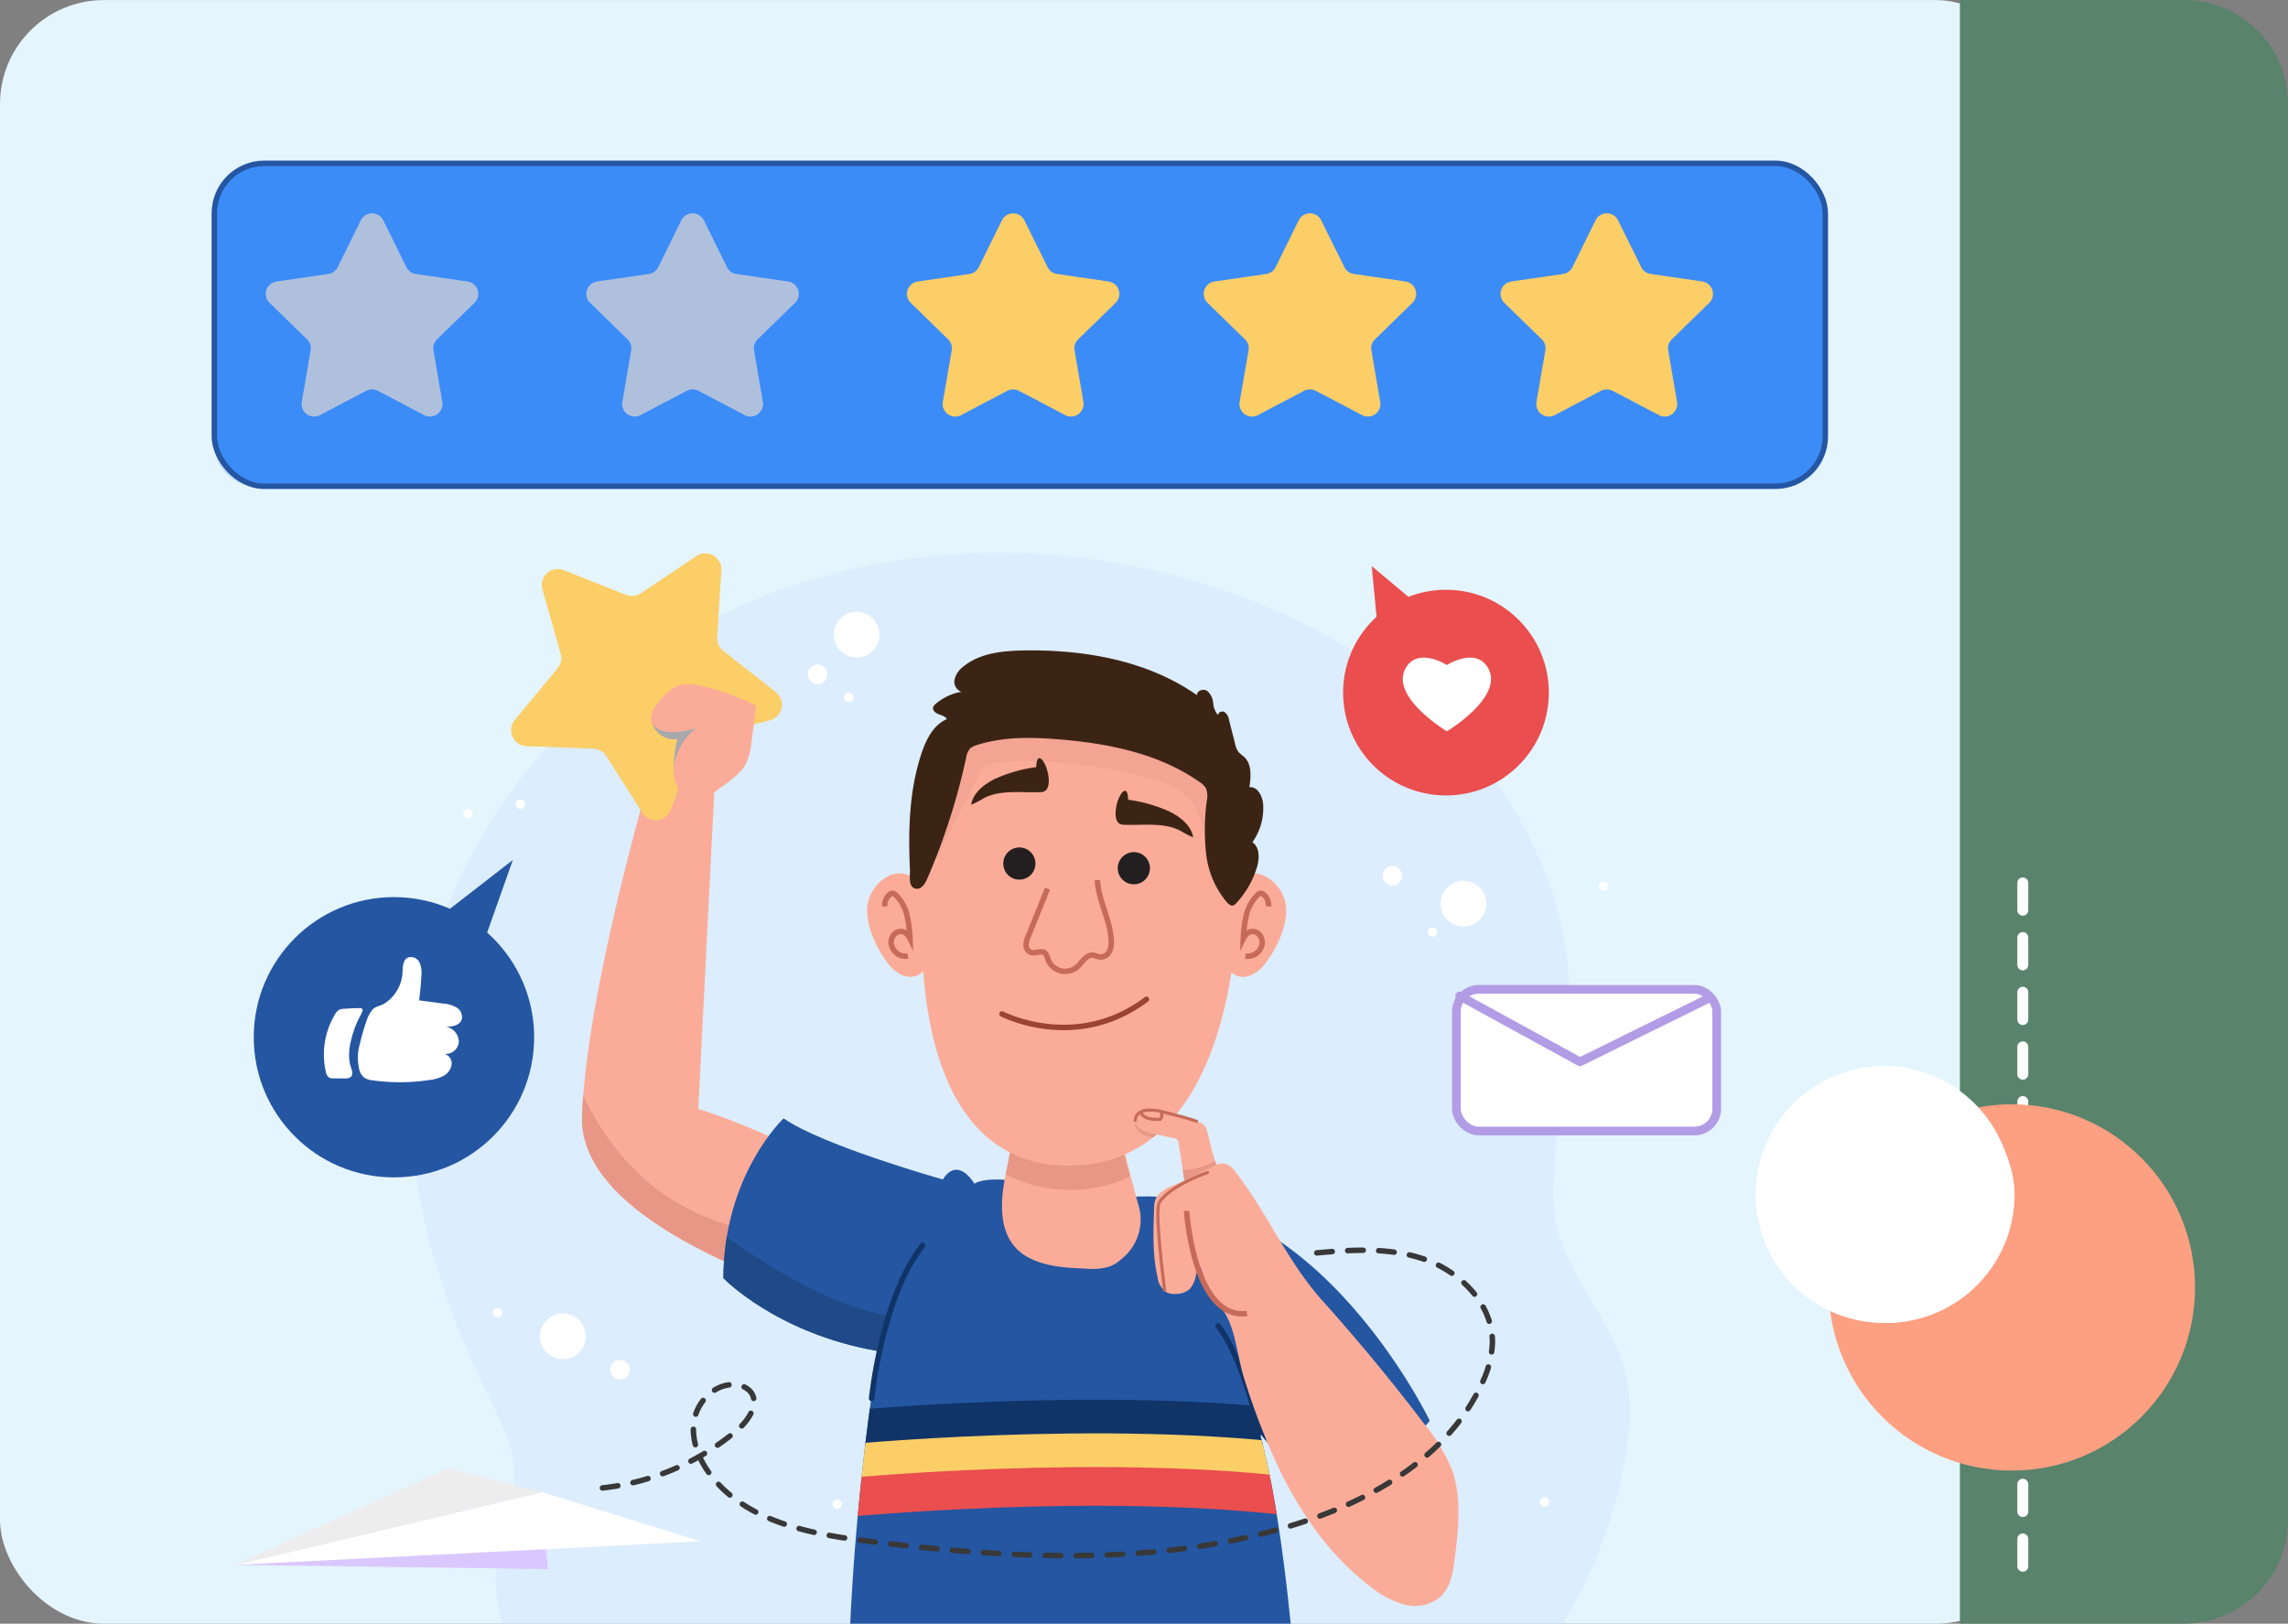 <svg xmlns="http://www.w3.org/2000/svg" xmlns:xlink="http://www.w3.org/1999/xlink" width="418.404" height="297.014" viewBox="0 0 418.404 297.014">
  <rect x="0" y="0" width="418.404" height="297.014" fill="#808080" stroke="none"/>
  <defs>
    <clipPath id="clip-path">
      <rect id="Rectángulo_404572" data-name="Rectángulo 404572" width="373" height="297" rx="19" transform="translate(-2182 -8855)" fill="#feece6" opacity="0.53"/>
    </clipPath>
    <clipPath id="clip-path-2">
      <path id="Trazado_885380" data-name="Trazado 885380" d="M254.467,287.948s-18.856-5.971-23.571-3.142c0,0-2.937-5.172-5.765-.772,0,0-21.891-6.142-29.119-11.17,0,0-11,10.371-11,29.228,0,0,9.8,10.2,28.345,13.339,0,0-8.546,48.888-4.46,92.258,0,0,15.4,12.571,36.142,7.542s34.256,2.514,46.827-4.4c0,0-1.886-55.941-8.8-80.455l7.228,9.114s16.028-1.571,23.885-11.314C314.18,328.176,291.238,280.405,254.467,287.948Z" transform="translate(-185.012 -272.863)" fill="none"/>
    </clipPath>
  </defs>
  <g id="Grupo_1107110" data-name="Grupo 1107110" transform="translate(1720 8433.014)">
    <g id="Enmascarar_grupo_1099790" data-name="Enmascarar grupo 1099790" transform="translate(462 422)" clip-path="url(#clip-path)">
      <g id="Grupo_1107109" data-name="Grupo 1107109" transform="translate(-2204 -8878)">
        <g id="BACKGROUND">
          <path id="Trazado_885430" data-name="Trazado 885430" d="M0,0H417V417H0Z" fill="#e5f5fe"/>
          <path id="Trazado_885345" data-name="Trazado 885345" d="M328.166,226.639c-1.115-16.608-8.957-32.4-20.379-44.508s-26.249-20.687-41.961-26.183c-31.539-11.033-67.807-9.522-97.117,6.523s-50.565,47.078-52.353,80.444c-1.123,20.958,5.095,41.775,14.44,60.568,2.021,4.063,4.235,8.211,4.508,12.741.318,5.276-2.034,10.31-2.934,15.517-1.975,11.428,3.364,23.26,11.722,31.3s19.372,12.766,30.516,15.978c13.278,3.829,27.038,5.738,40.8,6.967,27.063,2.417,55.635,1.94,79.607-10.851a85.687,85.687,0,0,0,43.835-63.069,35.015,35.015,0,0,0-.228-13.073c-2.6-10.495-12.873-19.939-13.244-31.239C324.943,254.307,329.093,240.436,328.166,226.639Z" transform="translate(-19.296 -24.709)" fill="#d5e6fd" opacity="0.5" style="mix-blend-mode: multiply;isolation: isolate"/>
        </g>
        <g id="OBJECTS" transform="translate(61.196 52.863)">
          <g id="Grupo_1107078" data-name="Grupo 1107078" transform="translate(136.034 157.444)">
            <path id="Trazado_885346" data-name="Trazado 885346" d="M236.5,252.241l0-.067A.108.108,0,0,0,236.5,252.241Z" transform="translate(-236.494 -252.174)" fill="#fbac98"/>
          </g>
          <g id="Grupo_1107083" data-name="Grupo 1107083">
            <g id="Grupo_1107079" data-name="Grupo 1107079">
              <rect id="Rectángulo_404574" data-name="Rectángulo 404574" width="294.596" height="59.072" rx="9.134" fill="#3c8cf8"/>
              <path id="Trazado_885347" data-name="Trazado 885347" d="M81,124.617h279.36A7.64,7.64,0,0,0,367.975,117V76.389c-42.317,16.494-142.16,43.187-294.6,10.713V117A7.64,7.64,0,0,0,81,124.617Z" transform="translate(-73.379 -65.546)" fill="#3c8cf8" opacity="0.2" style="mix-blend-mode: multiply;isolation: isolate"/>
              <rect id="Rectángulo_404575" data-name="Rectángulo 404575" width="294.596" height="59.072" rx="9.134" fill="none" stroke="#2456a2" stroke-miterlimit="10" stroke-width="1"/>
            </g>
            <g id="Grupo_1107080" data-name="Grupo 1107080" transform="translate(126.654 9.146)">
              <path id="Trazado_885348" data-name="Trazado 885348" d="M246.729,75.632l4.226,8.564a2.3,2.3,0,0,0,1.727,1.254l9.451,1.373a2.294,2.294,0,0,1,1.271,3.912L256.565,97.4a2.294,2.294,0,0,0-.66,2.03l1.615,9.412a2.293,2.293,0,0,1-3.328,2.418l-8.453-4.443a2.289,2.289,0,0,0-2.134,0l-8.452,4.443a2.293,2.293,0,0,1-3.328-2.418l1.615-9.412a2.294,2.294,0,0,0-.66-2.03l-6.839-6.665a2.294,2.294,0,0,1,1.271-3.912l9.451-1.373A2.292,2.292,0,0,0,238.39,84.2l4.227-8.564A2.293,2.293,0,0,1,246.729,75.632Z" transform="translate(-225.247 -74.354)" fill="#fbce67"/>
              <path id="Trazado_885349" data-name="Trazado 885349" d="M253.985,86.67a2.292,2.292,0,0,1-1.726-1.254L250.423,81.7l-16.115,21.487-1.18,6.877a2.293,2.293,0,0,0,3.328,2.418l1-.528,18-25.068Z" transform="translate(-226.549 -75.573)" fill="#fbce67" opacity="0.4" style="mix-blend-mode: multiply;isolation: isolate"/>
              <path id="Trazado_885350" data-name="Trazado 885350" d="M262.38,88.7l-14.6,20.338a2.283,2.283,0,0,1,1.705.163l1.057.555,14.268-20.7Z" transform="translate(-228.987 -76.735)" fill="#fbce67" opacity="0.4" style="mix-blend-mode: multiply;isolation: isolate"/>
            </g>
            <g id="Grupo_1107081" data-name="Grupo 1107081" transform="translate(180.932 9.146)">
              <path id="Trazado_885351" data-name="Trazado 885351" d="M311.812,75.632l4.227,8.564a2.293,2.293,0,0,0,1.726,1.254l9.451,1.373a2.294,2.294,0,0,1,1.271,3.912L321.648,97.4a2.294,2.294,0,0,0-.66,2.03l1.615,9.412a2.293,2.293,0,0,1-3.328,2.418l-8.452-4.443a2.289,2.289,0,0,0-2.134,0l-8.453,4.443a2.293,2.293,0,0,1-3.328-2.418l1.615-9.412a2.294,2.294,0,0,0-.66-2.03l-6.839-6.665a2.294,2.294,0,0,1,1.271-3.912l9.451-1.373a2.3,2.3,0,0,0,1.727-1.254l4.226-8.564A2.293,2.293,0,0,1,311.812,75.632Z" transform="translate(-290.33 -74.354)" fill="#fbce67"/>
              <path id="Trazado_885352" data-name="Trazado 885352" d="M319.068,86.67a2.293,2.293,0,0,1-1.726-1.254L315.507,81.7l-16.116,21.487-1.18,6.877a2.293,2.293,0,0,0,3.328,2.418l1-.528,18-25.068Z" transform="translate(-291.632 -75.573)" fill="#fbce67" opacity="0.4" style="mix-blend-mode: multiply;isolation: isolate"/>
              <path id="Trazado_885353" data-name="Trazado 885353" d="M327.463,88.7l-14.6,20.338a2.283,2.283,0,0,1,1.706.163l1.057.555,14.268-20.7Z" transform="translate(-294.07 -76.735)" fill="#fbce67" opacity="0.4" style="mix-blend-mode: multiply;isolation: isolate"/>
            </g>
            <g id="Grupo_1107082" data-name="Grupo 1107082" transform="translate(235.21 9.146)">
              <path id="Trazado_885354" data-name="Trazado 885354" d="M376.9,75.632l4.227,8.564a2.3,2.3,0,0,0,1.726,1.254l9.451,1.373a2.294,2.294,0,0,1,1.271,3.912L386.731,97.4a2.293,2.293,0,0,0-.659,2.03l1.614,9.412a2.293,2.293,0,0,1-3.327,2.418l-8.453-4.443a2.289,2.289,0,0,0-2.134,0l-8.453,4.443a2.293,2.293,0,0,1-3.327-2.418l1.614-9.412a2.293,2.293,0,0,0-.659-2.03l-6.839-6.665a2.294,2.294,0,0,1,1.271-3.912l9.451-1.373a2.3,2.3,0,0,0,1.726-1.254l4.227-8.564A2.293,2.293,0,0,1,376.9,75.632Z" transform="translate(-355.413 -74.354)" fill="#fbce67"/>
              <path id="Trazado_885355" data-name="Trazado 885355" d="M384.151,86.67a2.3,2.3,0,0,1-1.726-1.254L380.59,81.7l-16.116,21.487-1.179,6.877a2.293,2.293,0,0,0,3.327,2.418l1-.528,18-25.068Z" transform="translate(-356.716 -75.573)" fill="#fbce67" opacity="0.4" style="mix-blend-mode: multiply;isolation: isolate"/>
              <path id="Trazado_885356" data-name="Trazado 885356" d="M392.546,88.7l-14.6,20.338a2.282,2.282,0,0,1,1.705.163l1.057.555,14.268-20.7Z" transform="translate(-359.154 -76.735)" fill="#fbce67" opacity="0.4" style="mix-blend-mode: multiply;isolation: isolate"/>
            </g>
            <path id="Trazado_885357" data-name="Trazado 885357" d="M176.439,75.632l4.227,8.564a2.292,2.292,0,0,0,1.726,1.254l9.451,1.373a2.294,2.294,0,0,1,1.271,3.912L186.275,97.4a2.294,2.294,0,0,0-.66,2.03l1.615,9.412a2.293,2.293,0,0,1-3.328,2.418l-8.452-4.443a2.291,2.291,0,0,0-2.135,0l-8.452,4.443a2.293,2.293,0,0,1-3.328-2.418l1.615-9.412a2.294,2.294,0,0,0-.66-2.03l-6.839-6.665a2.294,2.294,0,0,1,1.271-3.912l9.451-1.373A2.292,2.292,0,0,0,168.1,84.2l4.227-8.564A2.293,2.293,0,0,1,176.439,75.632Z" transform="translate(-86.923 -65.208)" fill="#afc0dd"/>
            <path id="Trazado_885358" data-name="Trazado 885358" d="M106.149,75.632l4.227,8.564a2.292,2.292,0,0,0,1.726,1.254l9.451,1.373a2.294,2.294,0,0,1,1.271,3.912L115.985,97.4a2.294,2.294,0,0,0-.66,2.03l1.615,9.412a2.293,2.293,0,0,1-3.328,2.418l-8.452-4.443a2.289,2.289,0,0,0-2.134,0l-8.453,4.443a2.293,2.293,0,0,1-3.328-2.418l1.615-9.412a2.294,2.294,0,0,0-.66-2.03l-6.839-6.665a2.294,2.294,0,0,1,1.271-3.912l9.451-1.373A2.3,2.3,0,0,0,97.81,84.2l4.226-8.564A2.293,2.293,0,0,1,106.149,75.632Z" transform="translate(-75.253 -65.208)" fill="#afc0dd"/>
          </g>
          <g id="Grupo_1107096" data-name="Grupo 1107096" transform="translate(54.287 71.345)">
            <g id="Grupo_1107084" data-name="Grupo 1107084" transform="translate(62.383 228.754)">
              <path id="Trazado_885359" data-name="Trazado 885359" d="M222.421,423.99s-9.146,39.254-9.146,62.12h37.349l3.429-27.058,3.811,28.2H294.07s3.049-32.394-6.479-64.026Z" transform="translate(-213.275 -423.228)" fill="#383838"/>
              <path id="Trazado_885360" data-name="Trazado 885360" d="M223.513,423.99s-1.715,7.363-3.659,17.566a30.229,30.229,0,0,0,8.562,1.94c13.523,1.514,27.168-1.071,40.771-.751,7.981.188,16.171,1.349,23.9-.287a153.193,153.193,0,0,0-4.4-19.231Z" transform="translate(-214.367 -423.228)" fill="#2b2b2b"/>
              <path id="Trazado_885361" data-name="Trazado 885361" d="M249.831,467.885a93.714,93.714,0,0,1,25.34-2.787" transform="translate(-219.344 -430.174)" fill="none" stroke="#161616" stroke-linecap="round" stroke-linejoin="round" stroke-width="1"/>
              <path id="Trazado_885362" data-name="Trazado 885362" d="M260.485,438.749c0,.391,1.3,16.826-.131,22.7l5.739-.522s1.043-13.826.913-21.783" transform="translate(-221.091 -425.805)" fill="none" stroke="#161616" stroke-linecap="round" stroke-linejoin="round" stroke-width="1"/>
              <path id="Trazado_885363" data-name="Trazado 885363" d="M233.159,442.213a45.781,45.781,0,0,1-12.62,10.645" transform="translate(-214.481 -426.38)" fill="none" stroke="#161616" stroke-linecap="round" stroke-linejoin="round" stroke-width="1"/>
              <path id="Trazado_885364" data-name="Trazado 885364" d="M295.308,440.518a21.555,21.555,0,0,0,8.5,8" transform="translate(-226.894 -426.099)" fill="none" stroke="#161616" stroke-linecap="round" stroke-linejoin="round" stroke-width="1"/>
              <path id="Trazado_885365" data-name="Trazado 885365" d="M265.672,465.807s3.783,18.783,3.783,27.652" transform="translate(-221.974 -430.297)" fill="none" stroke="#161616" stroke-linecap="round" stroke-linejoin="round" stroke-width="1"/>
            </g>
            <g id="Grupo_1107086" data-name="Grupo 1107086" transform="translate(0 0)">
              <path id="Trazado_885366" data-name="Trazado 885366" d="M220.716,280.613s-27.938-16.263-45.452-21.683l2.919-57.961L166.091,199.3S154.832,237.663,154,260.18s50.039,35.444,57.127,37.529Z" transform="translate(-141.049 -157.297)" fill="#fbac98"/>
              <path id="Trazado_885367" data-name="Trazado 885367" d="M193.069,293.35c-23.024-.639-33.913-14.929-38.847-25.581-.1,1.3-.179,2.563-.224,3.779-.736,19.886,38.851,32.29,53,36.354C210.242,300.383,208.551,293.781,193.069,293.35Z" transform="translate(-141.049 -168.664)" fill="#e89787"/>
              <g id="Grupo_1107085" data-name="Grupo 1107085">
                <path id="Trazado_885368" data-name="Trazado 885368" d="M176.905,152.065l-.78,12.2a2.935,2.935,0,0,0,1.115,2.494l9.61,7.561a2.936,2.936,0,0,1-1.088,5.152L173.916,182.5a2.937,2.937,0,0,0-2.028,1.831l-4.221,11.476a2.936,2.936,0,0,1-5.237.557l-6.542-10.33a2.935,2.935,0,0,0-2.368-1.363l-12.219-.468a2.936,2.936,0,0,1-2.148-4.808l7.8-9.414a2.934,2.934,0,0,0,.565-2.674l-3.331-11.765a2.936,2.936,0,0,1,3.909-3.529l11.365,4.513a2.934,2.934,0,0,0,2.717-.289l10.159-6.8A2.936,2.936,0,0,1,176.905,152.065Z" transform="translate(-138.473 -148.935)" fill="#fbce67"/>
                <path id="Trazado_885369" data-name="Trazado 885369" d="M177.24,168.76a2.935,2.935,0,0,1-1.115-2.494l.339-5.3-31.609,13.552-5.7,6.879a2.936,2.936,0,0,0,2.148,4.808l1.452.056,35.987-16.322Z" transform="translate(-138.473 -150.933)" fill="#fbce67" opacity="0.4" style="mix-blend-mode: multiply;isolation: isolate"/>
                <path id="Trazado_885370" data-name="Trazado 885370" d="M186.409,176.026l-29.2,13.241A2.927,2.927,0,0,1,159,190.536l.819,1.293,29.057-13.862Z" transform="translate(-141.584 -153.433)" fill="#fbce67" opacity="0.4" style="mix-blend-mode: multiply;isolation: isolate"/>
              </g>
              <path id="Trazado_885371" data-name="Trazado 885371" d="M169.174,184.969a4.226,4.226,0,0,0,4.766,3.7s-1.1,4.675-.412,6.807,6.394-6.945,6.394-6.945l1.582-3.575-6.327-1.307Z" transform="translate(-143.57 -154.699)" fill="#a7a9ac" style="mix-blend-mode: multiply;isolation: isolate"/>
              <path id="Trazado_885372" data-name="Trazado 885372" d="M186.524,192.109a11.652,11.652,0,0,0,.992-3.94q.39-3,.781-6a.626.626,0,0,0-.434-.841,43.241,43.241,0,0,0-10.3-3.551,7.18,7.18,0,0,0-3.329.063c-1.606.51-2.751,1.9-3.8,3.217a4.189,4.189,0,0,0-1.264,2.912c.417,3.453,6.235,2.386,8.285,1.675a10.526,10.526,0,0,0-3.931,6.019,6.283,6.283,0,0,0,.725,5.192,4.253,4.253,0,0,0,6.237.717C182.539,195.962,185.281,194.49,186.524,192.109Z" transform="translate(-143.567 -153.696)" fill="#fbac98"/>
            </g>
            <g id="Grupo_1107089" data-name="Grupo 1107089" transform="translate(38.812 103.353)">
              <path id="Trazado_885373" data-name="Trazado 885373" d="M254.467,287.948s-18.856-5.971-23.571-3.142c0,0-2.937-5.172-5.765-.772,0,0-21.891-6.142-29.119-11.17,0,0-11,10.371-11,29.228,0,0,9.8,10.2,28.345,13.339,0,0-8.546,48.888-4.46,92.258,0,0,15.4,12.571,36.142,7.542s34.256,2.514,46.827-4.4c0,0-1.886-55.941-8.8-80.455l7.228,9.114s16.028-1.571,23.885-11.314C314.18,328.176,291.238,280.405,254.467,287.948Z" transform="translate(-185.012 -272.863)" fill="#2456a2"/>
              <path id="Trazado_885374" data-name="Trazado 885374" d="M185.924,299.088c-.106-.057-.207-.088-.309-.132a46.41,46.41,0,0,0-.6,7.467s9.79,10.182,28.308,13.333l2.115-6.5C202.686,311.6,185.924,299.088,185.924,299.088Z" transform="translate(-185.012 -277.195)" fill="#1f4a87"/>
              <path id="Trazado_885375" data-name="Trazado 885375" d="M217.5,328.708s1.825-18.45,9.326-27.979" transform="translate(-190.406 -277.489)" fill="none" stroke="#103468" stroke-linecap="round" stroke-linejoin="round" stroke-width="1"/>
              <path id="Trazado_885376" data-name="Trazado 885376" d="M237.789,417.48a103.288,103.288,0,0,0,35.252-.55,33.886,33.886,0,0,1-19.831,7.144q13.995.859,28.029.463" transform="translate(-193.774 -296.781)" fill="none" stroke="#103468" stroke-linecap="round" stroke-linejoin="round" stroke-width="1"/>
              <g id="Grupo_1107088" data-name="Grupo 1107088">
                <g id="Grupo_1107087" data-name="Grupo 1107087" clip-path="url(#clip-path-2)">
                  <path id="Trazado_885377" data-name="Trazado 885377" d="M209.955,343.849l-.721-7.055c.494-.051,49.777-4.988,87.284.013l-.937,7.03C258.891,338.943,210.441,343.8,209.955,343.849Z" transform="translate(-189.033 -283.108)" fill="#103468"/>
                  <path id="Trazado_885378" data-name="Trazado 885378" d="M209.955,351.238l-.721-7.055c.494-.052,49.777-4.989,87.284.012l-.937,7.03C258.891,346.332,210.441,351.188,209.955,351.238Z" transform="translate(-189.033 -284.334)" fill="#fbce67"/>
                  <path id="Trazado_885379" data-name="Trazado 885379" d="M209.955,358.626l-.721-7.055c.494-.051,49.777-4.988,87.284.012l-.937,7.03C258.891,353.72,210.441,358.577,209.955,358.626Z" transform="translate(-189.033 -285.561)" fill="#ea4e4e"/>
                </g>
              </g>
            </g>
            <g id="Grupo_1107090" data-name="Grupo 1107090" transform="translate(89.754 95.901)">
              <path id="Trazado_885381" data-name="Trazado 885381" d="M246.983,292.55a8.48,8.48,0,0,0,4.04,4.365c3.191,1.671,6.927,1.846,10.526,1.986a10.406,10.406,0,0,0,4.448-.474A7.6,7.6,0,0,0,268.116,297a9.181,9.181,0,0,0,2.861-9.977c-1.4-4.978-2.56-10.027-3.941-15.012-1-3.629-1.31-5.935-5.163-7.105a11.937,11.937,0,0,0-6.749-.452c-3.87,1.181-5.319,5.195-6.233,8.763C247.518,278.577,244.641,286.921,246.983,292.55Z" transform="translate(-246.095 -263.962)" fill="#fbac98"/>
              <path id="Trazado_885382" data-name="Trazado 885382" d="M261.705,264.7a11.945,11.945,0,0,0-6.749-.453c-3.87,1.182-5.32,5.2-6.233,8.763-.726,2.833-1.292,5.724-1.8,8.628a25.9,25.9,0,0,0,22.686.429q-1.322-5.143-2.735-10.261C265.863,268.175,265.558,265.87,261.705,264.7Z" transform="translate(-246.231 -263.927)" fill="#e89787"/>
            </g>
            <g id="Grupo_1107093" data-name="Grupo 1107093" transform="translate(65.092 17.753)">
              <g id="Grupo_1107091" data-name="Grupo 1107091" transform="translate(63.172 40.783)">
                <path id="Trazado_885383" data-name="Trazado 885383" d="M304.284,221.689a7.219,7.219,0,0,1,1.233,2.51c.927,3.629-1.43,8.628-3.6,11.381a6.4,6.4,0,0,1-2.806,2.25c-3.147,1.073-4.641-1.8-5.791-4.1a9.037,9.037,0,0,1-.17-8.078c1.081-2.083,2.513-4.919,4.691-6.041C300.241,218.368,302.767,219.674,304.284,221.689Z" transform="translate(-292.271 -219.124)" fill="#fbac98"/>
                <path id="Trazado_885384" data-name="Trazado 885384" d="M303.62,225.895a2.565,2.565,0,0,0-.922-2.188.8.8,0,0,0-.565-.222.869.869,0,0,0-.452.254,7.555,7.555,0,0,0-2.112,3.726,22.535,22.535,0,0,0-.565,4.3,2.844,2.844,0,0,1,1.006-1.128,1.627,1.627,0,0,1,1.781.269,2.149,2.149,0,0,1,.66,1.73,2.654,2.654,0,0,1-3.058,2.331" transform="translate(-293.389 -219.848)" fill="none" stroke="#c66b59" stroke-miterlimit="10" stroke-width="1"/>
              </g>
              <g id="Grupo_1107092" data-name="Grupo 1107092" transform="translate(0 40.783)">
                <path id="Trazado_885385" data-name="Trazado 885385" d="M217.963,221.689a7.219,7.219,0,0,0-1.233,2.51c-.927,3.629,1.43,8.628,3.6,11.381a6.4,6.4,0,0,0,2.806,2.25c3.147,1.073,4.641-1.8,5.791-4.1a9.037,9.037,0,0,0,.17-8.078c-1.081-2.083-2.514-4.919-4.691-6.041C222.006,218.368,219.48,219.674,217.963,221.689Z" transform="translate(-216.523 -219.124)" fill="#fbac98"/>
                <path id="Trazado_885386" data-name="Trazado 885386" d="M220.384,225.895a2.565,2.565,0,0,1,.922-2.188.8.8,0,0,1,.565-.222.869.869,0,0,1,.452.254,7.555,7.555,0,0,1,2.112,3.726,22.471,22.471,0,0,1,.564,4.3,2.836,2.836,0,0,0-1-1.128,1.626,1.626,0,0,0-1.781.269,2.149,2.149,0,0,0-.661,1.73,2.654,2.654,0,0,0,3.058,2.331" transform="translate(-217.163 -219.848)" fill="none" stroke="#c66b59" stroke-miterlimit="10" stroke-width="1"/>
              </g>
              <path id="Trazado_885387" data-name="Trazado 885387" d="M228.756,217.9s-4.548,49.263,27.284,48.5,30.316-51.537,30.316-51.537,4.168-32.968-29.179-32.968C225.716,181.9,228.756,217.9,228.756,217.9Z" transform="translate(-218.517 -172.161)" fill="#fbac98"/>
              <path id="Trazado_885388" data-name="Trazado 885388" d="M232.63,208.043l6.78-13.3a2.962,2.962,0,0,1,.786-1.088,2.776,2.776,0,0,1,1.125-.419c4.82-.992,9.809-.518,14.7.031a79.107,79.107,0,0,1,15.411,2.854,13.538,13.538,0,0,1,6,3.354c1.808,1.967,2.508,4.68,3.146,7.275q.442,1.8.884,3.6c1.75-2.449,2.307-5.527,2.817-8.493a9.272,9.272,0,0,0-.016-4.758c-.75-2.037-2.79-3.261-4.716-4.265-10.009-5.217-21.015-8.9-32.3-9.106a24.821,24.821,0,0,0-9.783,1.437,5.92,5.92,0,0,0-2.455,1.62,7.272,7.272,0,0,0-1.212,3.143q-1.5,7.017-3.008,14.032-.375,1.754-.752,3.508c-.186.867-.731,2.11-.38,2.976C230.623,212.83,232.222,208.844,232.63,208.043Z" transform="translate(-218.685 -172.462)" fill="#ef9d8e" opacity="0.5"/>
              <path id="Trazado_885389" data-name="Trazado 885389" d="M255.292,222.166q-1.754,4.342-3.506,8.683a4.269,4.269,0,0,0-.414,1.593,1.45,1.45,0,0,0,.784,1.352c.861.357,2.018-.445,2.707.181a2.272,2.272,0,0,1,.478,1.027,3.358,3.358,0,0,0,5.439,1.428c.888-.8,1.56-2.173,2.755-2.1.479.029.913.309,1.39.349a1.851,1.851,0,0,0,1.706-1.087,4.093,4.093,0,0,0,.308-2.1c-.231-3.726-2.331-7.149-2.533-10.878" transform="translate(-222.309 -178.588)" fill="none" stroke="#c66b59" stroke-miterlimit="10" stroke-width="1"/>
              <circle id="Elipse_11961" data-name="Elipse 11961" cx="2.944" cy="2.944" r="2.944" transform="translate(45.825 36.897)" fill="#231f20"/>
              <circle id="Elipse_11962" data-name="Elipse 11962" cx="2.944" cy="2.944" r="2.944" transform="translate(24.887 36.045)" fill="#231f20"/>
              <path id="Trazado_885390" data-name="Trazado 885390" d="M281.038,204.893c1.911.991,3.8,2.508,4.159,4.631a14.938,14.938,0,0,1-2.31-1.189c-3.162-1.637-6.96-.944-10.518-1.118-2.077-.1-1.323-3.73-.754-4.917.848-1.771,1.63-1.781,1.678.349A26.672,26.672,0,0,1,281.038,204.893Z" transform="translate(-225.568 -175.333)" fill="#3c2415"/>
              <path id="Trazado_885391" data-name="Trazado 885391" d="M243.483,197.741c-1.911.991-3.8,2.508-4.158,4.63a14.966,14.966,0,0,0,2.309-1.188c3.163-1.637,6.961-.945,10.518-1.119,2.078-.1,1.323-3.729.754-4.916-.847-1.771-1.629-1.781-1.678.349A26.679,26.679,0,0,0,243.483,197.741Z" transform="translate(-220.309 -174.146)" fill="#3c2415"/>
              <path id="Trazado_885392" data-name="Trazado 885392" d="M246.1,249.428s13.513,7.06,26.416-2.679" transform="translate(-221.434 -182.927)" fill="none" stroke="#9b4335" stroke-linecap="round" stroke-linejoin="round" stroke-width="1"/>
              <path id="Trazado_885393" data-name="Trazado 885393" d="M236.159,189.844a3.19,3.19,0,0,1,.732-1.692,2.939,2.939,0,0,1,1.145-.589c4.758-1.562,9.889-1.482,14.881-1.087,9.122.722,18.478,2.574,25.962,7.84a3.415,3.415,0,0,1,1.109,1.085,3.668,3.668,0,0,1,.2,2.152,40.734,40.734,0,0,0-.152,9.834,16.635,16.635,0,0,0,3.82,8.931c.294.327.7.667,1.123.556a1.236,1.236,0,0,0,.553-.4,16.772,16.772,0,0,0,3.763-6.453c.51-1.631.614-3.737-.788-4.714a10.761,10.761,0,0,0,1.967-6.869c-.1-1.518-1.011-3.373-2.519-3.177.293-1.946.472-4.241-.977-5.572a10.105,10.105,0,0,1-.992-.86,3.789,3.789,0,0,1-.65-1.544q-.554-2.172-1.108-4.345a2.2,2.2,0,0,0-.792-1.43c-.478-.292-1.294.051-1.183.6a3.969,3.969,0,0,1-.924-2.29,3.2,3.2,0,0,0-1.091-2.19c-.7-.465-1.928-.05-1.861.786-9.082-6.366-20.593-8.365-31.683-8.186-3.9.063-8.088.482-11.089,2.981a4.124,4.124,0,0,0-1.561,2.307,1.975,1.975,0,0,0,1.233,2.273,9.906,9.906,0,0,0-4.7,2.22,1.313,1.313,0,0,0-.456.595c-.163.576.436,1.079,1,1.292s1.225.368,1.505.9c-2.4,1.014-3.724,3.594-4.566,6.064-2.344,6.87-2.508,14.238-2.184,21.42.047,1.043-.358,3.188.969,3.5,1.249.289,1.884-1.079,2.265-1.957,1.472-3.385,2.768-6.85,3.911-10.359A119.456,119.456,0,0,0,236.159,189.844Z" transform="translate(-218.054 -170.222)" fill="#3c2415"/>
            </g>
            <g id="Grupo_1107095" data-name="Grupo 1107095" transform="translate(114.104 101.825)">
              <path id="Trazado_885394" data-name="Trazado 885394" d="M301.076,337.932s-2.928-13.586-7.591-19.554" transform="translate(-278.313 -278.891)" fill="none" stroke="#103468" stroke-linecap="round" stroke-linejoin="round" stroke-width="1"/>
              <path id="Trazado_885395" data-name="Trazado 885395" d="M278.561,276.391a26.106,26.106,0,0,0,2.476-2.227l-5.672-1.1S274.523,275.857,278.561,276.391Z" transform="translate(-275.292 -271.369)" fill="#e89787"/>
              <g id="Grupo_1107094" data-name="Grupo 1107094" transform="translate(0.062)">
                <path id="Trazado_885396" data-name="Trazado 885396" d="M288.488,274.989a2.8,2.8,0,0,0-.38-.977,2.729,2.729,0,0,0-1.371-.839,47.168,47.168,0,0,0-7.4-1.974,5.558,5.558,0,0,0-2.372-.063,1.83,1.83,0,0,0-.58,3.457,6.083,6.083,0,0,0,2.09.738l3.715.819a1.133,1.133,0,0,1,1.1,1.2l1.006,6.493a1.451,1.451,0,0,0,.262.743,1.318,1.318,0,0,0,.9.356c1.566.157,4.976-.364,4.935-2.4a17.562,17.562,0,0,0-.879-3.467Q289,277.032,288.488,274.989Z" transform="translate(-275.367 -271.031)" fill="#fbac98"/>
                <path id="Trazado_885397" data-name="Trazado 885397" d="M286.277,286.457a1.318,1.318,0,0,0,.9.356c1.566.157,4.976-.364,4.935-2.4a7.8,7.8,0,0,0-.466-2.117,14.946,14.946,0,0,1-5.91,1.595l.283,1.826A1.451,1.451,0,0,0,286.277,286.457Z" transform="translate(-277.088 -272.901)" fill="#e89787"/>
              </g>
              <path id="Trazado_885398" data-name="Trazado 885398" d="M294.3,284.3a3.528,3.528,0,0,0-2.087-1.558,3.7,3.7,0,0,0-2.09.555l-5.556,2.748c-1.558.77-4.124,1.463-4.864,3.209a4.777,4.777,0,0,0-.272,1.688c-.164,4.2-.314,8.458.609,12.56a3.958,3.958,0,0,0,1.678,2.833,3.394,3.394,0,0,0,1.722.279,3.8,3.8,0,0,0,2.446-.855,4.874,4.874,0,0,0,1.134-2.281,7.155,7.155,0,0,1,.62-1.891c.7.211.973,3.258,1.264,4.012a9.09,9.09,0,0,0,2.53,3.333c2.794,2.794,3.143,9.052,4.433,13.068a128.442,128.442,0,0,0,6.393,16.568c4.04,8.388,9.552,16.242,17.015,21.807a16.184,16.184,0,0,0,6.04,3.092,7.262,7.262,0,0,0,6.423-1.42c1.938-1.778,2.371-4.623,2.69-7.234.655-5.373,1.285-10.983-.564-16.072a33.075,33.075,0,0,0-5.133-8.467q-8.828-11.614-18.578-22.486C303.713,300.6,300.167,291.835,294.3,284.3Z" transform="translate(-275.96 -272.972)" fill="#fbac98"/>
              <path id="Trazado_885399" data-name="Trazado 885399" d="M276.578,271.482s.045,1.007,2.1,1.3l1.387.044a1.221,1.221,0,0,0,.179-1.409" transform="translate(-275.506 -271.095)" fill="none" stroke="#c66b59" stroke-miterlimit="10" stroke-width="0.567"/>
              <path id="Trazado_885400" data-name="Trazado 885400" d="M275.311,273.132s-.417-3.44,5.995-1.512c0,0,3.648.866,5.421,1.554" transform="translate(-275.295 -271.031)" fill="none" stroke="#c66b59" stroke-miterlimit="10" stroke-width="0.567"/>
              <path id="Trazado_885401" data-name="Trazado 885401" d="M286.563,293.15s1.277,19.97,11.034,18.785" transform="translate(-277.164 -274.703)" fill="none" stroke="#c66b59" stroke-miterlimit="10" stroke-width="1"/>
              <path id="Trazado_885402" data-name="Trazado 885402" d="M281.506,306.252s-1.733-13.132-1.094-15.776c0,0,1-2.827,8.936-5.745" transform="translate(-276.119 -273.305)" fill="none" stroke="#c66b59" stroke-linecap="round" stroke-linejoin="round" stroke-width="0.567"/>
            </g>
          </g>
          <g id="Grupo_1107107" data-name="Grupo 1107107" transform="translate(3.878 73.676)">
            <g id="Grupo_1107098" data-name="Grupo 1107098" transform="translate(202.54 0)">
              <g id="Grupo_1107097" data-name="Grupo 1107097">
                <circle id="Elipse_11963" data-name="Elipse 11963" cx="18.811" cy="18.811" r="18.811" transform="translate(0 4.33)" fill="#ea4e4e"/>
                <path id="Trazado_885403" data-name="Trazado 885403" d="M334.284,157.7l-7.12-5.967,1.429,15.079Z" transform="translate(-321.931 -151.73)" fill="#ea4e4e"/>
              </g>
              <path id="Trazado_885404" data-name="Trazado 885404" d="M349.54,173.643c-2.264-3.838-7.473-.51-7.5-.49-.023-.02-5.232-3.348-7.5.49-3.109,5.272,7.448,11.611,7.495,11.639h0C342.09,185.255,352.649,178.915,349.54,173.643Z" transform="translate(-323.062 -155.061)" fill="#fff"/>
            </g>
            <g id="Grupo_1107101" data-name="Grupo 1107101" transform="translate(3.331 53.764)">
              <g id="Grupo_1107099" data-name="Grupo 1107099">
                <circle id="Elipse_11964" data-name="Elipse 11964" cx="25.637" cy="25.637" r="25.637" transform="translate(0 6.783)" fill="#2456a2"/>
                <path id="Trazado_885405" data-name="Trazado 885405" d="M121.3,227.538,135.92,216.2l-5.8,16.382Z" transform="translate(-88.545 -216.197)" fill="#2456a2"/>
              </g>
              <g id="Grupo_1107100" data-name="Grupo 1107100" transform="translate(12.824 17.722)">
                <path id="Trazado_885406" data-name="Trazado 885406" d="M111.823,243.9c.053-.079.1-.16.153-.242a7.276,7.276,0,0,0,1.04-3.371c.049-.912.011-2.248.984-2.716a1.728,1.728,0,0,1,2.12.9,4.74,4.74,0,0,1,.34,2.492q-.116,2.22-.415,4.428l4.368.585a5.971,5.971,0,0,1,2.445.7,2.04,2.04,0,0,1,1,2.167c-.339,1.14-1.814,1.442-3,1.357a2.841,2.841,0,0,1,2.454,2.788,2.389,2.389,0,0,1-2.821,2.169A1.791,1.791,0,0,1,122,257.073a2.835,2.835,0,0,1-1.494,2.138,7.267,7.267,0,0,1-2.589.762,36.343,36.343,0,0,1-10.362.058,3.386,3.386,0,0,1-1.466-.45,2.638,2.638,0,0,1-.928-1.341,8.918,8.918,0,0,1,.061-4.906,36.357,36.357,0,0,1,1.175-4.074,6.745,6.745,0,0,1,1.019-2.04c.651-.8,1.567-.757,2.369-1.289A7.294,7.294,0,0,0,111.823,243.9Z" transform="translate(-98.636 -237.448)" fill="#fff"/>
                <path id="Trazado_885407" data-name="Trazado 885407" d="M102.394,259.63c.18.575.321,1.191-.015,1.578a1.469,1.469,0,0,1-1.155.334l-2.092-.008a1.631,1.631,0,0,1-.693-.1,1.561,1.561,0,0,1-.69-1.147,14.3,14.3,0,0,1,1.627-10.376,2.237,2.237,0,0,1,.856-.932,2.422,2.422,0,0,1,.972-.18c.8-.037,1.619-.123,2.421-.112.528.008,1.039-.06.791.625-.264.728-.736,1.414-1.026,2.147a19.664,19.664,0,0,0-1.247,4.207,9.752,9.752,0,0,0-.021,3.031A8.1,8.1,0,0,0,102.394,259.63Z" transform="translate(-97.401 -239.313)" fill="#fff"/>
              </g>
            </g>
            <g id="Grupo_1107103" data-name="Grupo 1107103" transform="translate(158.64 194.75)">
              <path id="Trazado_885408" data-name="Trazado 885408" d="M394.389,405.682H278.466a10.246,10.246,0,0,1-10.216-10.216h0a10.246,10.246,0,0,1,10.216-10.216H394.389a10.247,10.247,0,0,1,10.216,10.216h0A10.247,10.247,0,0,1,394.389,405.682Z" transform="translate(-268.25 -385.25)" fill="#3c8cf8"/>
              <g id="Grupo_1107102" data-name="Grupo 1107102" transform="translate(114.453 2.293)">
                <path id="Trazado_885409" data-name="Trazado 885409" d="M415.563,398.075a5.9,5.9,0,1,1,0-8.35A5.909,5.909,0,0,1,415.563,398.075Zm-7.574-7.574a4.808,4.808,0,1,0,6.8,0A4.814,4.814,0,0,0,407.989,390.5Z" transform="translate(-405.487 -387.999)" fill="#fff"/>
                <path id="Trazado_885410" data-name="Trazado 885410" d="M421.614,404.125a.626.626,0,0,1-.887,0l-3.945-3.945a.627.627,0,1,1,.886-.886l3.945,3.945A.627.627,0,0,1,421.614,404.125Z" transform="translate(-407.332 -389.844)" fill="#fff"/>
              </g>
            </g>
            <g id="Grupo_1107105" data-name="Grupo 1107105" transform="translate(0 125.147)">
              <g id="Grupo_1107104" data-name="Grupo 1107104" transform="translate(0 39.897)">
                <path id="Trazado_885411" data-name="Trazado 885411" d="M78.029,368.126l57.135.763-1.525-14.2Z" transform="translate(-78.029 -350.47)" fill="#dac7ff"/>
                <path id="Trazado_885412" data-name="Trazado 885412" d="M78.029,368.147l56.041-13.324,29,9.014Z" transform="translate(-78.029 -350.491)" fill="#fff"/>
                <path id="Trazado_885413" data-name="Trazado 885413" d="M134.07,353.96l-17.207-4.331L78.029,367.285Z" transform="translate(-78.029 -349.629)" fill="#ededed"/>
              </g>
              <path id="Trazado_885414" data-name="Trazado 885414" d="M158.485,345.267a46.079,46.079,0,0,0,24.644-10.575c2.125-1.8,4.182-4.979,2.37-7.093a3.883,3.883,0,0,0-2.579-1.2c-3.637-.375-6.975,2.82-7.643,6.415s.828,7.3,3.065,10.192c6.6,8.536,18.385,10.737,29.1,12.055,26.549,3.264,54.1,4.771,79.48-3.688,13.389-4.463,26.606-12.45,32.429-25.307a18.555,18.555,0,0,0,1.88-7.382c.071-7.085-5.937-13.071-12.654-15.325s-14.016-1.609-21.069-.936" transform="translate(-91.387 -301.79)" fill="none" stroke="#383838" stroke-linecap="round" stroke-linejoin="round" stroke-width="1" stroke-dasharray="2.835"/>
            </g>
            <g id="Grupo_1107106" data-name="Grupo 1107106" transform="translate(223.255 77.424)">
              <rect id="Rectángulo_404576" data-name="Rectángulo 404576" width="47.606" height="25.912" rx="4.08" fill="#fff"/>
              <path id="Trazado_885415" data-name="Trazado 885415" d="M346.451,246.013l22,12.052,23.8-11.751" transform="translate(-345.848 -244.808)" fill="none" stroke="#b29ce5" stroke-linecap="round" stroke-linejoin="round" stroke-width="1.593"/>
              <rect id="Rectángulo_404577" data-name="Rectángulo 404577" width="47.606" height="25.912" rx="4.08" fill="none" stroke="#b29ce5" stroke-linecap="round" stroke-linejoin="round" stroke-width="1.593"/>
            </g>
          </g>
          <g id="Grupo_1107108" data-name="Grupo 1107108" transform="translate(45.524 82.032)">
            <path id="Trazado_885416" data-name="Trazado 885416" d="M350.62,224.944a4.182,4.182,0,1,1-4.182-4.182A4.182,4.182,0,0,1,350.62,224.944Z" transform="translate(-163.543 -171.547)" fill="#fff"/>
            <path id="Trazado_885417" data-name="Trazado 885417" d="M333.1,219.311a1.788,1.788,0,1,1-1.788-1.789A1.788,1.788,0,0,1,333.1,219.311Z" transform="translate(-161.429 -171.009)" fill="#fff"/>
            <path id="Trazado_885418" data-name="Trazado 885418" d="M163.766,327.644a1.788,1.788,0,1,1-1.789-1.789A1.789,1.789,0,0,1,163.766,327.644Z" transform="translate(-133.316 -188.995)" fill="#fff"/>
            <path id="Trazado_885419" data-name="Trazado 885419" d="M207.1,175.122a1.788,1.788,0,1,1-1.788-1.789A1.789,1.789,0,0,1,207.1,175.122Z" transform="translate(-140.51 -163.673)" fill="#fff"/>
            <path id="Trazado_885420" data-name="Trazado 885420" d="M136.191,315.294a.862.862,0,1,1-.862-.862A.862.862,0,0,1,136.191,315.294Z" transform="translate(-129.045 -187.099)" fill="#fff"/>
            <path id="Trazado_885421" data-name="Trazado 885421" d="M141.191,203.794a.862.862,0,1,1-.862-.863A.862.862,0,0,1,141.191,203.794Z" transform="translate(-129.875 -168.587)" fill="#fff"/>
            <path id="Trazado_885422" data-name="Trazado 885422" d="M213.191,180.362a.862.862,0,1,1-.862-.862A.863.863,0,0,1,213.191,180.362Z" transform="translate(-141.829 -164.697)" fill="#fff"/>
            <path id="Trazado_885423" data-name="Trazado 885423" d="M378.691,221.794a.862.862,0,1,1-.862-.863A.862.862,0,0,1,378.691,221.794Z" transform="translate(-169.306 -171.575)" fill="#fff"/>
            <path id="Trazado_885424" data-name="Trazado 885424" d="M341.191,231.828a.862.862,0,1,1-.862-.862A.862.862,0,0,1,341.191,231.828Z" transform="translate(-163.08 -173.241)" fill="#fff"/>
            <path id="Trazado_885425" data-name="Trazado 885425" d="M365.725,356.828a.862.862,0,1,1-.862-.862A.862.862,0,0,1,365.725,356.828Z" transform="translate(-167.153 -193.994)" fill="#fff"/>
            <path id="Trazado_885426" data-name="Trazado 885426" d="M161.225,390.328a.862.862,0,1,1-.862-.862A.862.862,0,0,1,161.225,390.328Z" transform="translate(-133.201 -199.556)" fill="#fff"/>
            <path id="Trazado_885427" data-name="Trazado 885427" d="M210.656,357.328a.863.863,0,1,1-.862-.862A.862.862,0,0,1,210.656,357.328Z" transform="translate(-141.408 -194.077)" fill="#fff"/>
            <path id="Trazado_885428" data-name="Trazado 885428" d="M129.691,205.862a.862.862,0,1,1-.862-.862A.863.863,0,0,1,129.691,205.862Z" transform="translate(-127.966 -168.931)" fill="#fff"/>
            <path id="Trazado_885429" data-name="Trazado 885429" d="M153.142,319.826a4.182,4.182,0,1,1-4.182-4.182A4.181,4.181,0,0,1,153.142,319.826Z" transform="translate(-130.757 -187.3)" fill="#fff"/>
            <circle id="Elipse_11965" data-name="Elipse 11965" cx="4.182" cy="4.182" r="4.182" transform="translate(67.74)" fill="#fff"/>
          </g>
        </g>
      </g>
    </g>
    <path id="Rectángulo_400911" data-name="Rectángulo 400911" d="M0,0H297a0,0,0,0,1,0,0V41a19,19,0,0,1-19,19H19A19,19,0,0,1,0,41V0A0,0,0,0,1,0,0Z" transform="translate(-1361.596 -8136.014) rotate(-90)" fill="#59836b"/>
    <g id="Grupo_1098761" data-name="Grupo 1098761" transform="translate(-2623.596 -9742.014)">
      <line id="Línea_557" data-name="Línea 557" y2="128" transform="translate(1273.5 1470.5)" fill="none" stroke="#fff" stroke-linecap="round" stroke-width="2" stroke-dasharray="5"/>
      <circle id="Elipse_11447" data-name="Elipse 11447" cx="33.5" cy="33.5" r="33.5" transform="translate(1238 1511)" fill="#fd9f81"/>
    </g>
    <g id="Grupo_1098820" data-name="Grupo 1098820" transform="translate(-2379.947 -9496.932)">
      <rect id="Rectángulo_400898" data-name="Rectángulo 400898" width="47" height="47" rx="23.5" transform="translate(981.351 1258.917)" fill="#fff"/>
      <path id="Rectángulo_400898_-_Contorno" data-name="Rectángulo 400898 - Contorno" d="M23.485,1.3a22.187,22.187,0,0,0-8.633,42.619A22.187,22.187,0,0,0,32.119,3.047,22.041,22.041,0,0,0,23.485,1.3m0-1.3A23.485,23.485,0,1,1,0,23.485,23.485,23.485,0,0,1,23.485,0Z" transform="translate(981 1258.947)" fill="#fff"/>
    </g>
  </g>
</svg>
